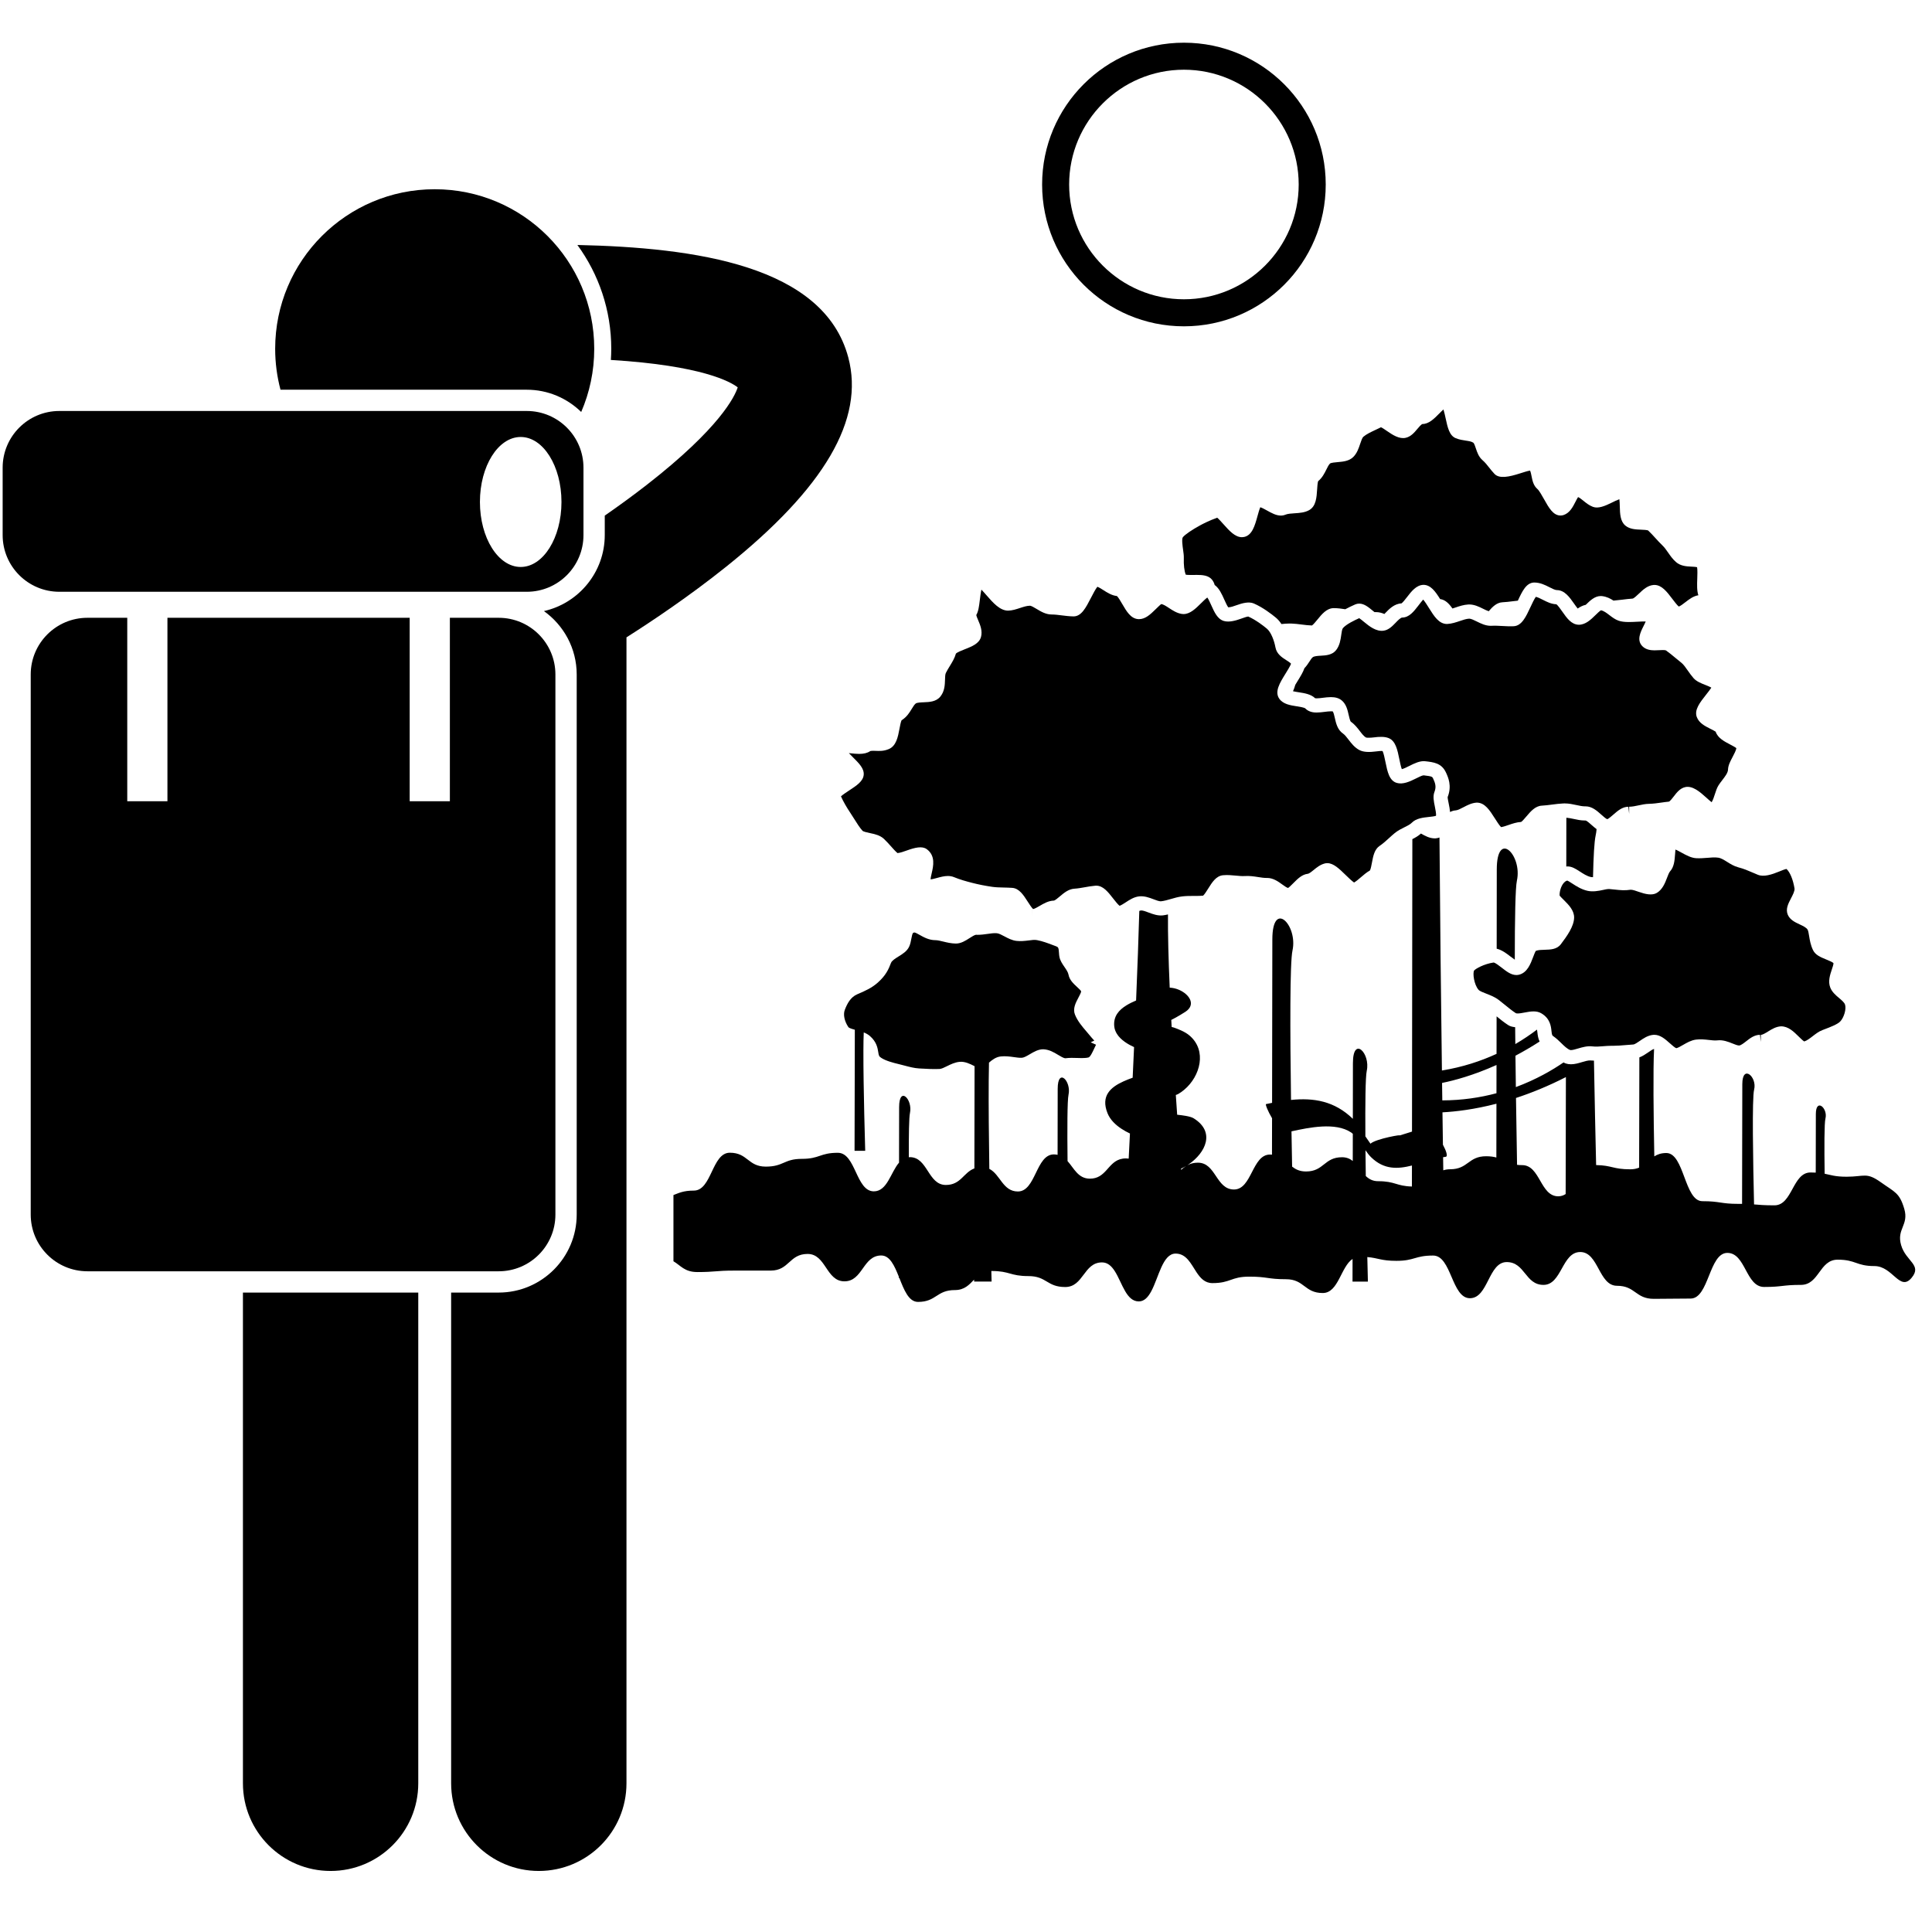 <?xml version="1.0" encoding="UTF-8" standalone="no"?>
<svg
   xmlns:dc="http://purl.org/dc/elements/1.1/"
   xmlns:cc="http://creativecommons.org/ns#"
   xmlns:rdf="http://www.w3.org/1999/02/22-rdf-syntax-ns#"
   xmlns:svg="http://www.w3.org/2000/svg"
   xmlns="http://www.w3.org/2000/svg"
   xmlns:sodipodi="http://sodipodi.sourceforge.net/DTD/sodipodi-0.dtd"
   xmlns:inkscape="http://www.inkscape.org/namespaces/inkscape"
   version="1.1"
   x="0px"
   y="0px"
   viewBox="0 0 100 100"
   xml:space="preserve"
   id="svg3819"
   sodipodi:docname="explorer.svg"
   inkscape:version="0.92.4 (unknown)"
   width="100"
   height="100"><defs
     id="defs3823" /><sodipodi:namedview
     pagecolor="#ffffff"
     bordercolor="#666666"
     borderopacity="1"
     objecttolerance="10"
     gridtolerance="10"
     guidetolerance="10"
     inkscape:pageopacity="0"
     inkscape:pageshadow="2"
     inkscape:window-width="1920"
     inkscape:window-height="1017"
     id="namedview3821"
     showgrid="false"
     inkscape:zoom="5.8576692"
     inkscape:cx="13.176921"
     inkscape:cy="55.872269"
     inkscape:window-x="0"
     inkscape:window-y="26"
     inkscape:window-maximized="1"
     inkscape:current-layer="svg3819"
     scale-x="1" /><g
     id="g3817"
     transform="matrix(0.367,0,0,0.367,0.137,2.21)"><path
       d="m 170.94,76.485 c 0.632,0.451 1.014,1.294 1.357,2.063 0.151,0.338 0.395,0.881 0.557,1.084 0.363,-0.009 0.789,-0.162 1.167,-0.298 0.814,-0.293 1.738,-0.548 2.446,-0.242 1.27,0.552 2.486,1.487 3.099,1.995 0.308,0.255 0.567,0.568 0.789,0.903 0.381,-0.039 0.771,-0.074 1.172,-0.074 l 0.214,0.003 c 0.499,0.016 0.998,0.079 1.481,0.141 0.502,0.063 0.979,0.124 1.438,0.132 0.189,-0.121 0.554,-0.567 0.777,-0.841 0.608,-0.746 1.297,-1.59 2.27,-1.605 0.002,0 0.005,0 0.007,0 0.609,0 1.113,0.076 1.602,0.149 0.015,0.002 0.029,0.004 0.044,0.006 0.46,-0.246 0.935,-0.475 1.398,-0.677 0.176,-0.077 0.365,-0.116 0.562,-0.116 0.706,0 1.305,0.496 1.938,1.021 0.058,0.048 0.136,0.112 0.212,0.173 0.022,0 0.047,0.005 0.069,0.005 l 0.127,-0.002 c 0.002,0 0.004,0 0.006,0 0.45,0 0.842,0.113 1.201,0.267 0.052,-0.053 0.102,-0.106 0.147,-0.152 0.527,-0.547 1.244,-1.292 2.263,-1.343 0.192,-0.123 0.563,-0.604 0.791,-0.899 0.607,-0.788 1.296,-1.682 2.299,-1.717 h 0.001 c 1.041,0 1.697,0.949 2.361,2.007 0.72,0.092 1.252,0.631 1.737,1.33 0.139,-0.044 0.278,-0.088 0.424,-0.138 0.542,-0.184 1.155,-0.393 1.812,-0.428 l 0.131,-0.003 c 0.731,0 1.386,0.323 1.963,0.609 0.275,0.136 0.554,0.271 0.787,0.344 0.522,-0.612 1.12,-1.225 1.942,-1.263 0.47,-0.021 0.935,-0.08 1.394,-0.137 0.253,-0.031 0.511,-0.063 0.771,-0.089 0.633,-1.36 1.191,-2.523 2.291,-2.559 0.002,0 0.004,0 0.005,0 0.858,0 1.542,0.349 2.145,0.656 0.379,0.193 0.809,0.412 1.053,0.412 1.1,0 1.816,1.023 2.449,1.927 0.137,0.195 0.325,0.462 0.496,0.675 0.347,-0.244 0.725,-0.437 1.139,-0.525 0.625,-0.611 1.272,-1.239 2.118,-1.239 l 0.189,0.011 c 0.638,0.076 1.156,0.34 1.604,0.634 0.392,-0.031 0.788,-0.075 1.202,-0.127 0.496,-0.063 0.99,-0.125 1.486,-0.156 0.178,-0.013 0.648,-0.461 0.9,-0.702 0.563,-0.538 1.202,-1.146 2.056,-1.22 l 0.13,-0.005 c 1.031,0 1.758,0.957 2.526,1.97 0.259,0.341 0.674,0.889 0.909,1.079 0.245,-0.083 0.617,-0.371 0.951,-0.629 0.517,-0.399 1.101,-0.851 1.81,-0.964 -0.215,-0.63 -0.186,-1.469 -0.155,-2.338 0.018,-0.491 0.045,-1.275 -0.026,-1.618 -0.19,-0.052 -0.536,-0.069 -0.781,-0.081 -0.687,-0.032 -1.542,-0.073 -2.202,-0.655 -0.464,-0.409 -0.795,-0.885 -1.114,-1.345 -0.251,-0.361 -0.488,-0.702 -0.761,-0.962 -0.359,-0.344 -0.699,-0.716 -1.037,-1.088 -0.323,-0.355 -0.646,-0.711 -0.992,-1.037 -0.133,-0.092 -0.696,-0.114 -1.032,-0.127 -0.74,-0.029 -1.58,-0.061 -2.201,-0.582 -0.725,-0.609 -0.753,-1.679 -0.779,-2.713 -0.008,-0.288 -0.019,-0.715 -0.059,-0.999 -0.304,0.102 -0.755,0.324 -1.054,0.472 -0.964,0.477 -1.917,0.886 -2.669,0.605 -0.541,-0.202 -0.974,-0.553 -1.354,-0.862 -0.263,-0.212 -0.532,-0.431 -0.748,-0.518 -0.112,0.165 -0.258,0.45 -0.362,0.654 -0.38,0.744 -0.81,1.586 -1.679,1.877 -0.138,0.046 -0.281,0.07 -0.427,0.07 -1.041,0 -1.642,-1.07 -2.337,-2.31 -0.289,-0.515 -0.685,-1.219 -0.926,-1.425 -0.565,-0.484 -0.704,-1.181 -0.826,-1.796 -0.058,-0.292 -0.117,-0.589 -0.214,-0.809 -0.362,0.06 -0.933,0.243 -1.407,0.396 -1.54,0.493 -2.922,0.79 -3.606,0.078 -0.282,-0.296 -0.522,-0.598 -0.762,-0.901 -0.295,-0.375 -0.574,-0.729 -0.94,-1.047 -0.537,-0.467 -0.755,-1.126 -0.93,-1.657 -0.105,-0.321 -0.237,-0.721 -0.374,-0.809 -0.259,-0.167 -0.604,-0.219 -1.043,-0.284 -0.43,-0.064 -0.917,-0.137 -1.424,-0.345 -0.893,-0.366 -1.138,-1.497 -1.423,-2.807 -0.077,-0.358 -0.19,-0.879 -0.306,-1.244 -0.201,0.178 -0.435,0.415 -0.601,0.583 -0.709,0.717 -1.441,1.459 -2.346,1.472 -0.155,0.002 -0.553,0.476 -0.744,0.704 -0.424,0.506 -0.905,1.079 -1.635,1.241 -0.894,0.199 -1.809,-0.385 -2.631,-0.954 -0.246,-0.171 -0.637,-0.441 -0.852,-0.535 -0.237,0.12 -0.488,0.238 -0.743,0.357 -0.643,0.3 -1.306,0.61 -1.735,0.978 -0.172,0.147 -0.325,0.606 -0.461,1.012 -0.204,0.612 -0.436,1.305 -0.952,1.828 -0.595,0.604 -1.456,0.677 -2.216,0.742 -0.334,0.028 -0.955,0.081 -1.084,0.203 -0.188,0.18 -0.348,0.503 -0.516,0.845 -0.255,0.517 -0.569,1.155 -1.159,1.641 -0.081,0.217 -0.119,0.813 -0.142,1.177 -0.07,1.098 -0.149,2.343 -1.099,2.892 -0.628,0.364 -1.364,0.411 -2.076,0.457 -0.479,0.031 -0.975,0.063 -1.291,0.196 -0.201,0.085 -0.42,0.128 -0.651,0.128 -0.663,0 -1.309,-0.358 -1.934,-0.705 -0.29,-0.162 -0.7,-0.389 -0.962,-0.472 -0.137,0.308 -0.298,0.891 -0.402,1.269 -0.366,1.322 -0.744,2.689 -1.888,2.926 l -0.302,0.031 c -0.968,0 -1.766,-0.893 -2.61,-1.837 -0.264,-0.295 -0.638,-0.714 -0.873,-0.911 -1.096,0.382 -2.082,0.899 -2.376,1.058 -1.181,0.64 -2.15,1.304 -2.469,1.69 -0.191,0.232 -0.039,1.299 0.026,1.755 0.063,0.436 0.121,0.848 0.107,1.207 -0.034,0.948 0.062,1.763 0.271,2.325 0.113,0.021 0.324,0.042 0.716,0.042 l 0.856,-0.008 c 0.771,0 1.637,0.052 2.137,0.677 0.189,0.238 0.303,0.491 0.372,0.747 z"
       id="path3789"
       inkscape:connector-curvature="0" /><path
       d="m 223.241,109.695 -0.102,0.002 c -0.561,0 -1.088,-0.115 -1.599,-0.226 -0.353,-0.077 -0.684,-0.137 -0.998,-0.164 -0.001,0.086 -0.005,0.165 -0.005,0.254 0,1.292 -0.003,3.62 -0.008,6.629 0.027,-0.003 0.052,-0.012 0.079,-0.013 l 0.104,-0.003 c 0.62,0 1.163,0.353 1.737,0.726 0.466,0.302 0.994,0.645 1.518,0.762 0.102,0.023 0.214,0.029 0.331,0.027 0.065,-2.908 0.181,-5.006 0.368,-5.858 0.067,-0.307 0.111,-0.613 0.136,-0.918 -0.231,-0.174 -0.454,-0.36 -0.661,-0.546 -0.268,-0.242 -0.718,-0.645 -0.9,-0.672 z"
       id="path3791"
       inkscape:connector-curvature="0" /><path
       d="m 210.724,116.622 c 0,1.472 -0.005,5.698 -0.013,11.157 0.703,0.16 1.376,0.657 1.956,1.11 0.18,0.141 0.404,0.309 0.598,0.438 0.001,-5.793 0.081,-10.155 0.298,-11.147 0.789,-3.59 -2.839,-7.276 -2.839,-1.558 z"
       id="path3793"
       inkscape:connector-curvature="0" /><path
       d="m 97.952,173.383 c 2.597,0 2.597,-0.206 5.194,-0.206 2.596,0 2.596,-0.003 5.192,-0.003 2.596,0 2.596,-2.346 5.192,-2.346 2.596,0 2.596,3.863 5.192,3.863 2.595,0 2.595,-3.646 5.19,-3.646 1.217,0 1.862,1.443 2.473,2.973 0,0.118 0,0.191 0,0.191 h 0.077 c 0.663,1.673 1.312,3.384 2.638,3.384 2.595,0 2.595,-1.669 5.19,-1.669 1.381,0 2.027,-0.763 2.721,-1.476 0,0.172 -0.001,0.277 -0.001,0.277 h 2.466 c 0,0 -0.014,-0.549 -0.037,-1.489 0.013,0 0.024,-0.002 0.037,-0.002 2.595,0 2.595,0.717 5.191,0.717 2.596,0 2.596,1.542 5.191,1.542 2.595,0 2.595,-3.472 5.191,-3.472 0.787,0 1.334,0.51 1.789,1.216 0.546,0.847 0.96,1.974 1.486,2.864 0.479,0.81 1.053,1.422 1.914,1.422 0.766,0 1.303,-0.594 1.75,-1.422 1.069,-1.978 1.611,-5.324 3.441,-5.324 1.524,0 2.154,1.434 2.939,2.619 0.552,0.833 1.179,1.544 2.25,1.544 2.595,0 2.595,-0.911 5.189,-0.911 2.594,0 2.594,0.364 5.188,0.364 2.595,0 2.595,1.946 5.19,1.946 2.212,0 2.542,-3.711 4.199,-4.806 -0.004,1.964 -0.006,3.194 -0.006,3.194 h 2.169 c 0,0 -0.035,-1.346 -0.083,-3.46 1.569,0.133 1.932,0.533 4.098,0.533 2.594,0 2.594,-0.746 5.188,-0.746 2.593,0 2.593,6.018 5.186,6.018 2.594,0 2.594,-5.098 5.189,-5.098 2.594,0 2.594,3.218 5.187,3.218 2.593,0 2.593,-4.635 5.185,-4.635 2.593,0 2.593,4.761 5.186,4.761 2.595,0 2.595,1.842 5.19,1.842 2.593,0 2.593,-0.04 5.186,-0.04 2.592,0 2.592,-6.44 5.184,-6.44 2.592,0 2.592,4.804 5.184,4.804 2.593,0 2.593,-0.292 5.187,-0.292 2.594,0 2.594,-3.556 5.188,-3.556 2.592,0 2.592,0.901 5.184,0.901 2.591,0 3.573,3.65 5.237,1.663 1.535,-1.832 -0.803,-2.318 -1.472,-4.612 -0.669,-2.294 1.115,-2.815 0.446,-5.109 -0.669,-2.293 -1.343,-2.36 -3.287,-3.747 -2.072,-1.478 -2.302,-0.795 -4.847,-0.795 -1.631,0 -2.218,-0.246 -3.099,-0.423 -0.053,-3.683 -0.054,-7.134 0.111,-7.775 0.376,-1.466 -1.352,-2.972 -1.352,-0.637 0,1.007 -0.007,4.552 -0.015,8.256 -0.221,-0.012 -0.461,-0.021 -0.735,-0.021 -2.543,0 -2.543,4.635 -5.087,4.635 -1.493,0 -2.11,-0.071 -2.879,-0.13 -0.142,-6.039 -0.295,-14.995 0.008,-16.178 0.462,-1.804 -1.664,-3.657 -1.664,-0.784 0,1.871 -0.02,10.851 -0.033,16.888 -0.16,-0.002 -0.328,-0.003 -0.513,-0.003 -2.543,0 -2.543,-0.378 -5.085,-0.378 -2.542,0 -2.542,-6.794 -5.084,-6.794 -0.74,0 -1.262,0.197 -1.696,0.474 -0.112,-5.86 -0.18,-12.205 -0.033,-15.146 -0.001,0 -0.004,-0.002 -0.005,-0.003 -0.167,0.027 -0.544,0.287 -0.876,0.517 -0.357,0.247 -0.751,0.505 -1.194,0.674 -0.007,3.998 -0.02,10.176 -0.032,15.545 -0.343,0.144 -0.744,0.236 -1.247,0.236 -2.448,0 -2.545,-0.555 -4.818,-0.596 -0.101,-4.271 -0.213,-9.424 -0.306,-14.735 -0.166,-0.007 -0.333,-0.002 -0.496,-0.023 -0.33,-0.018 -0.775,0.115 -1.166,0.231 -0.511,0.152 -1.039,0.31 -1.581,0.31 -0.261,0 -0.507,-0.038 -0.731,-0.112 -0.113,-0.037 -0.214,-0.095 -0.32,-0.145 -1.567,1.078 -3.845,2.408 -6.721,3.475 -0.02,-1.466 -0.039,-2.946 -0.056,-4.424 1.096,-0.582 2.235,-1.243 3.409,-1.999 -0.216,-0.446 -0.273,-0.914 -0.313,-1.279 -0.018,-0.166 -0.036,-0.294 -0.057,-0.406 -0.904,0.684 -1.924,1.378 -3.057,2.041 -0.009,-0.798 -0.016,-1.592 -0.024,-2.38 -0.359,-0.037 -0.697,-0.113 -0.97,-0.288 -0.585,-0.377 -1.125,-0.814 -1.648,-1.242 -0.003,1.742 -0.005,3.515 -0.008,5.291 -2.231,1.026 -4.8,1.875 -7.703,2.346 -0.128,-9.875 -0.262,-21.605 -0.345,-32.86 -0.172,0.06 -0.349,0.109 -0.541,0.12 l -0.122,0.003 c -0.737,0 -1.381,-0.359 -1.952,-0.683 -0.371,0.34 -0.8,0.584 -1.21,0.791 -0.017,14.906 -0.036,30.272 -0.05,41.247 -0.586,0.179 -1.174,0.378 -1.818,0.565 0.706,-0.239 -3.258,0.427 -4.041,1.141 -0.218,-0.298 -0.465,-0.659 -0.717,-1.037 -0.029,-4.606 0.009,-8.398 0.196,-9.248 0.543,-2.469 -1.952,-5.004 -1.952,-1.072 0,1.125 -0.005,4.133 -0.011,7.848 -2.598,-2.52 -5.522,-2.986 -8.72,-2.662 -0.135,-9.746 -0.165,-19.377 0.206,-21.063 0.789,-3.591 -2.839,-7.278 -2.839,-1.559 0,2.722 -0.018,13.005 -0.036,23.033 -0.282,0.055 -0.567,0.114 -0.853,0.175 -0.128,0.027 0.261,1.013 0.849,1.996 -0.003,1.752 -0.007,3.478 -0.01,5.137 -0.091,-0.007 -0.18,-0.017 -0.278,-0.017 -2.54,0 -2.54,4.929 -5.081,4.929 -2.54,0 -2.54,-3.781 -5.081,-3.781 -0.519,0 -0.928,0.1 -1.279,0.255 -0.075,0.033 -0.15,0.066 -0.22,0.104 0.074,-0.047 0.145,-0.098 0.217,-0.147 2.341,-1.613 3.783,-4.536 0.676,-6.471 -0.237,-0.148 -0.632,-0.256 -1.109,-0.342 -0.366,-0.066 -0.781,-0.118 -1.218,-0.164 -0.064,-0.916 -0.127,-1.845 -0.19,-2.783 0.147,-0.052 0.271,-0.101 0.349,-0.146 0.296,-0.169 0.574,-0.373 0.839,-0.595 2.258,-1.894 3.244,-5.512 0.742,-7.644 -0.35,-0.299 -0.763,-0.527 -1.191,-0.722 -0.329,-0.15 -0.667,-0.281 -0.997,-0.399 -0.109,-0.034 -0.22,-0.056 -0.329,-0.087 -0.018,-0.333 -0.036,-0.664 -0.054,-0.994 0.445,-0.219 0.87,-0.459 1.277,-0.704 0.251,-0.151 0.503,-0.302 0.729,-0.452 1.504,-0.997 0.562,-2.432 -0.878,-3.072 -0.424,-0.188 -0.888,-0.304 -1.349,-0.322 -0.172,-3.952 -0.269,-7.539 -0.244,-10.328 -0.231,0.053 -0.464,0.103 -0.709,0.133 -0.706,0.086 -1.43,-0.174 -2.031,-0.403 -0.378,-0.144 -0.77,-0.292 -1.034,-0.292 -0.087,0.009 -0.177,0.034 -0.27,0.069 -0.105,3.764 -0.266,8.116 -0.454,12.631 -0.476,0.203 -0.939,0.426 -1.357,0.682 -1.085,0.664 -1.862,1.557 -1.724,2.961 0.037,0.382 0.171,0.726 0.361,1.04 0.266,0.439 0.655,0.81 1.092,1.126 0.023,0.017 0.045,0.034 0.069,0.05 0.409,0.287 0.849,0.526 1.274,0.716 -0.065,1.448 -0.132,2.891 -0.199,4.315 -0.44,0.16 -0.882,0.33 -1.305,0.522 -1.805,0.821 -3.223,2.037 -2.242,4.482 0.367,0.916 1.107,1.63 1.953,2.19 0.39,0.258 0.8,0.483 1.212,0.677 -0.061,1.224 -0.121,2.407 -0.179,3.54 -0.124,-0.016 -0.251,-0.029 -0.389,-0.029 -0.315,0 -0.591,0.044 -0.837,0.121 -1.741,0.544 -2.017,2.736 -4.242,2.736 -1.664,0 -2.241,-1.465 -3.153,-2.478 -0.049,-4.506 -0.039,-8.559 0.135,-9.351 0.424,-1.931 -1.526,-3.912 -1.526,-0.839 0,1.184 -0.006,5.028 -0.014,9.306 -0.163,-0.035 -0.334,-0.059 -0.523,-0.059 -2.539,0 -2.539,5.229 -5.079,5.229 -2.127,0 -2.477,-2.407 -4.026,-3.19 -0.068,-4.452 -0.111,-9 -0.086,-12.428 0.007,-0.947 0.019,-1.803 0.038,-2.553 0.462,-0.405 0.984,-0.797 1.649,-0.872 0.647,-0.076 1.281,0.01 1.867,0.092 0.419,0.059 0.795,0.116 1.142,0.09 0.292,-0.021 0.706,-0.264 1.106,-0.499 0.583,-0.343 1.187,-0.697 1.892,-0.697 0.845,0.038 1.496,0.431 2.07,0.778 0.361,0.218 0.812,0.49 1.05,0.49 0.592,-0.077 1.146,-0.059 1.716,-0.039 0.629,0.023 1.22,0.021 1.548,-0.074 0.253,-0.074 0.59,-0.805 0.791,-1.241 0.088,-0.19 0.174,-0.377 0.265,-0.555 l -0.753,-0.341 0.509,-0.24 c -0.278,-0.294 -0.529,-0.598 -0.748,-0.862 l -0.411,-0.487 c -0.534,-0.622 -1.199,-1.396 -1.566,-2.314 -0.337,-0.843 0.101,-1.669 0.486,-2.397 0.144,-0.271 0.383,-0.724 0.388,-0.885 -0.033,-0.112 -0.383,-0.437 -0.614,-0.652 -0.487,-0.452 -1.038,-0.963 -1.175,-1.717 -0.061,-0.333 -0.318,-0.708 -0.567,-1.071 -0.302,-0.44 -0.614,-0.895 -0.714,-1.441 -0.033,-0.18 -0.05,-0.38 -0.063,-0.589 -0.047,-0.681 -0.09,-0.773 -0.426,-0.895 l -0.481,-0.18 c -0.663,-0.251 -1.414,-0.536 -2.189,-0.682 -0.363,-0.07 -0.77,-0.002 -1.182,0.048 -0.54,0.065 -1.127,0.133 -1.714,0.063 -0.638,-0.074 -1.201,-0.375 -1.699,-0.641 -0.403,-0.216 -0.785,-0.421 -1.083,-0.442 -0.406,-0.035 -0.839,0.033 -1.313,0.1 -0.442,0.062 -0.899,0.126 -1.375,0.126 l -0.217,-0.005 c -0.202,0 -0.628,0.274 -0.939,0.474 -0.556,0.358 -1.187,0.764 -1.928,0.764 -0.674,-0.013 -1.258,-0.156 -1.772,-0.282 -0.414,-0.102 -0.806,-0.197 -1.119,-0.197 -0.893,0 -1.634,-0.416 -2.229,-0.751 -0.223,-0.125 -0.56,-0.313 -0.68,-0.33 -0.247,0.008 -0.312,0.01 -0.479,0.908 -0.069,0.373 -0.142,0.758 -0.315,1.115 -0.305,0.626 -0.899,0.996 -1.476,1.353 -0.445,0.276 -0.95,0.59 -1.071,0.912 -0.346,0.918 -0.726,1.762 -1.867,2.781 -0.827,0.737 -1.754,1.161 -2.881,1.638 -0.968,0.41 -1.437,1.346 -1.768,2.208 -0.249,0.651 -0.053,1.601 0.5,2.419 0.098,0.146 0.536,0.277 0.914,0.378 -0.001,0.568 -0.002,1.269 -0.004,2.068 -0.01,5.394 -0.033,15.011 -0.033,15.011 h 1.502 c 0,0 -0.27,-8.942 -0.254,-14.136 0.003,-1.04 0.018,-1.925 0.049,-2.562 0.31,0.124 0.61,0.282 0.868,0.506 0.948,0.822 1.086,1.694 1.177,2.271 0.075,0.478 0.096,0.606 0.434,0.819 0.655,0.42 1.619,0.673 2.551,0.896 0.23,0.055 0.468,0.118 0.711,0.183 0.679,0.18 1.38,0.366 2.051,0.404 l 0.145,0.008 c 0.873,0.05 1.82,0.106 2.745,0.068 0.28,-0.012 0.661,-0.2 1.064,-0.399 0.516,-0.255 1.102,-0.545 1.768,-0.607 0.748,-0.074 1.464,0.28 2.069,0.588 0.014,0.007 0.03,0.015 0.045,0.023 -0.001,0.68 -0.002,1.41 -0.003,2.181 -0.006,3.557 -0.014,7.963 -0.022,12.237 -1.545,0.576 -1.897,2.335 -4.023,2.335 -2.539,0 -2.539,-3.923 -5.079,-3.923 -0.051,0 -0.096,0.014 -0.145,0.018 -0.011,-3.14 0.026,-5.629 0.159,-6.231 0.424,-1.931 -1.526,-3.912 -1.526,-0.839 0,1.045 -0.005,4.165 -0.012,7.826 -1.178,1.363 -1.659,4.049 -3.553,4.049 -2.539,0 -2.539,-5.437 -5.078,-5.437 -2.541,0 -2.541,0.855 -5.081,0.855 -2.539,0 -2.539,1.094 -5.077,1.094 -2.538,0 -2.538,-1.959 -5.076,-1.959 -2.538,0 -2.538,5.341 -5.076,5.341 -1.49,0 -2.107,0.344 -2.875,0.628 v 9.339 c 1.006,0.587 1.566,1.52 3.345,1.52 z m 106.197,-14.499 c -0.374,0 -0.689,0.058 -0.969,0.148 -0.009,-0.593 -0.018,-1.211 -0.027,-1.846 0.124,-0.02 0.248,-0.044 0.372,-0.06 0.324,-0.041 0.078,-0.833 -0.397,-1.704 -0.02,-1.44 -0.042,-2.965 -0.064,-4.566 1.879,-0.099 4.488,-0.407 7.613,-1.215 -0.004,2.665 -0.008,5.231 -0.012,7.586 -0.384,-0.107 -0.839,-0.178 -1.439,-0.178 -2.538,-0.001 -2.538,1.835 -5.077,1.835 z m 16.324,-12.999 c -0.013,6.343 -0.026,12.238 -0.035,16.496 -0.3,0.193 -0.639,0.317 -1.05,0.317 -2.539,0 -2.539,-4.396 -5.079,-4.396 -0.27,0 -0.506,-0.017 -0.725,-0.042 -0.05,-2.868 -0.102,-6.09 -0.15,-9.43 2.178,-0.713 4.544,-1.672 7.039,-2.945 z m -9.787,-1.707 c -0.002,1.337 -0.004,2.669 -0.006,3.984 -2.275,0.607 -4.833,1.002 -7.639,1.008 -0.011,-0.804 -0.022,-1.626 -0.033,-2.461 1.725,-0.348 4.417,-1.069 7.678,-2.531 z m -17.682,13.015 c 1.815,1.773 3.747,1.672 5.755,1.164 -10e-4,1.054 -0.003,2.041 -0.004,2.961 -2.229,-0.06 -2.34,-0.75 -4.771,-0.75 -0.762,0 -1.293,-0.306 -1.735,-0.731 -0.017,-1.224 -0.032,-2.445 -0.044,-3.638 0.243,0.358 0.499,0.701 0.799,0.994 z m -11.234,-3.657 c 2.479,-0.537 6.199,-1.326 8.412,0.158 0.084,0.057 0.158,0.125 0.237,0.189 -0.002,1.241 -0.005,2.531 -0.007,3.834 -0.397,-0.317 -0.874,-0.528 -1.51,-0.528 -2.54,0 -2.54,2.008 -5.081,2.008 -0.896,0 -1.474,-0.299 -1.961,-0.684 -0.031,-1.594 -0.062,-3.269 -0.09,-4.977 z m -14.881,4.898 c -0.247,0.158 -0.467,0.341 -0.678,0.532 -0.004,-0.056 -0.009,-0.113 -0.013,-0.169 0.235,-0.109 0.466,-0.228 0.691,-0.363 z"
       id="path3795"
       inkscape:connector-curvature="0" /><path
       d="m 229.395,107.755 c 0.426,0 0.865,-0.094 1.33,-0.193 0.47,-0.101 0.956,-0.205 1.464,-0.216 0.606,-0.013 1.187,-0.096 1.747,-0.176 0.358,-0.051 0.706,-0.1 1.047,-0.132 0.15,-0.014 0.54,-0.524 0.707,-0.742 0.411,-0.538 0.877,-1.146 1.619,-1.311 1.013,-0.222 2.039,0.643 2.971,1.489 0.221,0.201 0.521,0.473 0.745,0.645 0.185,-0.28 0.339,-0.758 0.46,-1.134 0.148,-0.461 0.289,-0.897 0.522,-1.264 0.151,-0.237 0.337,-0.48 0.53,-0.73 0.386,-0.501 0.786,-1.02 0.799,-1.464 0.019,-0.607 0.325,-1.185 0.649,-1.796 0.193,-0.365 0.504,-0.952 0.523,-1.241 -0.17,-0.146 -0.604,-0.373 -0.877,-0.515 -0.817,-0.427 -1.744,-0.911 -2.034,-1.803 -0.065,-0.062 -0.515,-0.289 -0.783,-0.424 -0.733,-0.371 -1.564,-0.792 -1.882,-1.646 -0.376,-1.013 0.447,-2.055 1.319,-3.158 0.233,-0.294 0.554,-0.699 0.734,-0.982 -0.242,-0.145 -0.624,-0.295 -0.883,-0.397 -0.596,-0.235 -1.211,-0.478 -1.623,-0.941 -0.303,-0.342 -0.561,-0.71 -0.811,-1.067 -0.313,-0.448 -0.609,-0.871 -0.905,-1.105 -0.282,-0.223 -0.559,-0.453 -0.832,-0.68 -0.472,-0.392 -0.918,-0.762 -1.349,-1.063 -0.005,-0.002 -0.104,-0.051 -0.464,-0.051 -0.171,0 -0.347,0.01 -0.521,0.019 -0.207,0.01 -0.411,0.021 -0.606,0.021 -0.496,0 -1.214,-0.06 -1.727,-0.575 -0.845,-0.849 -0.269,-1.995 0.152,-2.831 0.093,-0.185 0.223,-0.444 0.313,-0.662 -0.298,-0.012 -0.765,0.01 -1.197,0.034 -0.394,0.021 -0.795,0.042 -1.168,0.042 -0.614,0 -1.072,-0.058 -1.442,-0.183 -0.498,-0.168 -0.91,-0.483 -1.309,-0.788 -0.408,-0.312 -0.795,-0.607 -1.193,-0.686 -0.183,0.1 -0.543,0.452 -0.765,0.669 -0.658,0.644 -1.403,1.373 -2.375,1.373 -1.039,-0.035 -1.673,-0.941 -2.286,-1.816 -0.247,-0.354 -0.654,-0.934 -0.872,-1.075 -0.71,-0.022 -1.341,-0.344 -1.9,-0.629 -0.35,-0.178 -0.709,-0.361 -0.989,-0.42 -0.221,0.294 -0.552,1.004 -0.76,1.453 -0.631,1.358 -1.228,2.64 -2.367,2.694 -0.535,0.025 -1.076,-0.002 -1.62,-0.033 -0.493,-0.027 -0.989,-0.057 -1.492,-0.03 l -0.129,0.003 c -0.727,0 -1.379,-0.322 -1.954,-0.606 -0.399,-0.198 -0.813,-0.402 -1.076,-0.402 -0.404,0.021 -0.839,0.168 -1.299,0.325 -0.546,0.185 -1.163,0.395 -1.822,0.427 -0.001,0 -0.002,0 -0.003,0 -1.145,0 -1.825,-1.09 -2.546,-2.245 -0.228,-0.366 -0.583,-0.935 -0.822,-1.2 -0.159,0.177 -0.481,0.595 -0.688,0.863 -0.63,0.817 -1.28,1.662 -2.268,1.676 -0.227,0.003 -0.634,0.425 -0.93,0.733 -0.462,0.479 -0.986,1.023 -1.713,1.121 -1.032,0.133 -1.978,-0.606 -2.765,-1.259 -0.198,-0.164 -0.476,-0.394 -0.655,-0.51 -0.628,0.28 -1.836,0.852 -2.307,1.413 -0.113,0.135 -0.18,0.61 -0.228,0.957 -0.092,0.656 -0.206,1.472 -0.719,2.129 -0.55,0.704 -1.441,0.754 -2.157,0.794 -0.44,0.025 -0.939,0.053 -1.148,0.219 -0.149,0.119 -0.297,0.349 -0.467,0.615 -0.187,0.292 -0.409,0.621 -0.703,0.932 -0.193,0.559 -0.559,1.158 -0.96,1.805 -0.096,0.155 -0.212,0.345 -0.328,0.539 -0.088,0.312 -0.191,0.619 -0.324,0.901 0.248,0.057 0.584,0.11 0.824,0.147 0.802,0.125 1.706,0.266 2.299,0.839 0.036,0.007 0.104,0.016 0.22,0.016 0.268,0 0.569,-0.04 0.872,-0.078 0.374,-0.046 0.761,-0.094 1.138,-0.094 0.653,0 1.153,0.154 1.527,0.471 0.635,0.536 0.814,1.338 0.974,2.045 0.068,0.303 0.195,0.867 0.318,0.963 0.528,0.364 0.91,0.861 1.247,1.3 0.298,0.388 0.579,0.754 0.875,0.918 0.079,0.044 0.628,0.047 1.115,-0.017 0.72,-0.096 1.521,-0.137 2.102,0.108 0.969,0.409 1.222,1.652 1.489,2.969 0.086,0.42 0.219,1.074 0.348,1.402 0.296,-0.068 0.74,-0.293 1.079,-0.464 0.72,-0.362 1.492,-0.733 2.22,-0.652 1.188,0.135 2.309,0.263 2.92,1.575 0.307,0.657 0.878,1.881 0.246,3.479 -0.015,0.117 0.086,0.609 0.152,0.935 0.075,0.366 0.154,0.768 0.187,1.173 0.244,-0.119 0.499,-0.213 0.786,-0.23 0.294,-0.018 0.682,-0.221 1.092,-0.437 0.548,-0.289 1.169,-0.616 1.886,-0.659 0.001,0 0.002,0 0.004,0 1.138,0 1.819,1.072 2.541,2.207 0.25,0.393 0.65,1.022 0.887,1.249 0.313,-0.045 0.683,-0.173 1.071,-0.307 0.524,-0.181 1.118,-0.386 1.755,-0.423 0.134,-0.058 0.534,-0.529 0.773,-0.811 0.572,-0.674 1.222,-1.439 2.147,-1.487 0.481,-0.025 0.956,-0.088 1.428,-0.149 0.524,-0.068 1.067,-0.138 1.615,-0.162 l 0.181,-0.004 c 0.594,0 1.163,0.124 1.665,0.233 0.426,0.092 0.827,0.18 1.173,0.18 l 0.11,-0.001 c 0.907,0 1.608,0.627 2.227,1.181 0.247,0.221 0.659,0.59 0.825,0.629 0.147,-0.017 0.626,-0.434 0.883,-0.659 0.587,-0.512 1.252,-1.093 2.099,-1.093 l 0.112,0.994 h 10e-4 v -0.996 z"
       id="path3797"
       inkscape:connector-curvature="0" /><polygon
       points="145.239,122.199 145.235,122.199 145.239,123.196 "
       id="polygon3799" /><path
       d="m 160.286,120.398 c 0.715,-0.083 1.433,0.178 2.033,0.407 0.376,0.143 0.764,0.29 1.023,0.29 0.485,-0.053 0.924,-0.182 1.389,-0.317 0.518,-0.151 1.053,-0.308 1.63,-0.375 0.521,-0.062 1.029,-0.066 1.506,-0.066 h 0.319 c 0.367,0 0.754,-0.003 1.117,-0.038 0.187,-0.146 0.519,-0.677 0.722,-1.002 0.549,-0.879 1.115,-1.788 2.094,-1.881 0.605,-0.056 1.213,-0.004 1.814,0.055 0.43,0.042 0.858,0.087 1.263,0.06 0.651,-0.044 1.285,0.051 1.877,0.144 0.409,0.064 0.795,0.124 1.138,0.124 l 0.119,-0.001 c 0.866,0 1.572,0.511 2.14,0.922 0.25,0.181 0.668,0.483 0.822,0.49 0.113,-0.047 0.525,-0.462 0.771,-0.709 0.552,-0.557 1.179,-1.188 1.987,-1.285 0.223,-0.026 0.537,-0.285 0.842,-0.534 0.428,-0.352 0.913,-0.75 1.563,-0.924 0.117,-0.031 0.24,-0.047 0.364,-0.047 0.875,0 1.673,0.777 2.596,1.677 0.341,0.332 0.879,0.856 1.185,1.056 0.3,-0.174 0.638,-0.464 0.966,-0.747 0.399,-0.343 0.812,-0.698 1.268,-0.953 0.113,-0.189 0.221,-0.766 0.287,-1.118 0.171,-0.913 0.348,-1.857 1.082,-2.35 0.467,-0.313 0.876,-0.686 1.309,-1.082 0.266,-0.242 0.53,-0.483 0.807,-0.711 0.45,-0.371 0.949,-0.618 1.39,-0.836 0.409,-0.203 0.796,-0.394 1.024,-0.629 0.612,-0.628 1.573,-0.731 2.421,-0.823 0.303,-0.032 0.79,-0.084 0.994,-0.16 0.058,-0.249 -0.081,-0.93 -0.158,-1.308 -0.152,-0.747 -0.296,-1.453 -0.052,-2.07 0.292,-0.738 0.092,-1.274 -0.199,-1.898 -0.106,-0.229 -0.139,-0.297 -1.333,-0.433 -0.201,0 -0.737,0.271 -1.093,0.451 -0.857,0.433 -1.825,0.863 -2.675,0.624 -1.075,-0.303 -1.337,-1.588 -1.613,-2.949 -0.098,-0.482 -0.256,-1.259 -0.407,-1.551 -0.188,-0.031 -0.608,0.011 -0.961,0.058 -0.813,0.107 -1.72,0.131 -2.345,-0.215 -0.662,-0.365 -1.104,-0.941 -1.495,-1.451 -0.271,-0.353 -0.526,-0.686 -0.795,-0.87 -0.764,-0.526 -0.97,-1.438 -1.135,-2.172 -0.064,-0.289 -0.184,-0.817 -0.302,-0.945 0.001,0.007 -0.079,-0.009 -0.248,-0.01 -0.277,0 -0.585,0.041 -0.892,0.079 -0.369,0.045 -0.751,0.093 -1.118,0.093 -0.263,0 -1.062,0 -1.612,-0.58 -0.149,-0.133 -0.816,-0.237 -1.214,-0.299 -0.888,-0.138 -1.893,-0.295 -2.438,-1.048 -0.72,-0.998 0.054,-2.246 0.873,-3.568 0.253,-0.409 0.657,-1.061 0.773,-1.389 -0.146,-0.166 -0.416,-0.338 -0.679,-0.505 -0.602,-0.384 -1.351,-0.862 -1.523,-1.804 -0.177,-0.959 -0.621,-2.149 -1.218,-2.643 -0.428,-0.355 -1.538,-1.23 -2.619,-1.701 -0.198,0.011 -0.609,0.159 -0.973,0.289 -0.754,0.271 -1.693,0.557 -2.457,0.339 -0.902,-0.257 -1.343,-1.24 -1.769,-2.19 -0.151,-0.339 -0.387,-0.864 -0.57,-1.122 -0.252,0.18 -0.636,0.562 -0.886,0.81 -0.757,0.75 -1.539,1.524 -2.467,1.524 l -0.237,-0.017 c -0.706,-0.105 -1.296,-0.494 -1.817,-0.837 -0.389,-0.256 -0.79,-0.521 -1.092,-0.554 -0.099,0.052 -0.561,0.503 -0.836,0.772 -0.682,0.665 -1.387,1.354 -2.299,1.354 l -0.138,-0.006 c -1.035,-0.083 -1.636,-1.117 -2.218,-2.116 -0.212,-0.365 -0.558,-0.959 -0.759,-1.139 -0.729,-0.078 -1.351,-0.475 -1.902,-0.828 -0.293,-0.187 -0.616,-0.394 -0.859,-0.479 -0.256,0.31 -0.65,1.074 -0.898,1.557 -0.726,1.407 -1.353,2.623 -2.462,2.623 -0.601,-0.011 -1.14,-0.079 -1.661,-0.145 -0.499,-0.063 -0.971,-0.123 -1.42,-0.124 -0.829,-0.002 -1.519,-0.417 -2.127,-0.784 -0.334,-0.201 -0.749,-0.452 -0.948,-0.452 -0.438,0.006 -0.9,0.158 -1.39,0.319 -0.532,0.176 -1.082,0.357 -1.675,0.374 -0.001,0 -0.001,0 -0.002,0 -1.16,0 -2.121,-1.103 -3.05,-2.168 -0.212,-0.243 -0.489,-0.562 -0.72,-0.797 -0.093,0.408 -0.177,1.09 -0.228,1.509 -0.102,0.833 -0.19,1.556 -0.493,2.071 0.021,0.162 0.169,0.509 0.27,0.746 0.281,0.664 0.632,1.489 0.394,2.352 -0.26,0.939 -1.277,1.338 -2.261,1.725 -0.425,0.167 -1.136,0.446 -1.278,0.63 -0.179,0.638 -0.528,1.208 -0.866,1.758 -0.186,0.303 -0.38,0.616 -0.554,0.97 -0.094,0.189 -0.104,0.573 -0.115,0.944 -0.021,0.727 -0.049,1.632 -0.662,2.386 -0.594,0.731 -1.556,0.768 -2.329,0.798 -0.41,0.016 -0.971,0.037 -1.147,0.18 -0.188,0.152 -0.356,0.427 -0.55,0.745 -0.319,0.522 -0.712,1.167 -1.439,1.613 -0.11,0.214 -0.225,0.825 -0.295,1.199 -0.213,1.133 -0.454,2.418 -1.5,2.861 -0.754,0.32 -1.374,0.271 -1.903,0.252 -0.115,-0.004 -0.229,-0.008 -0.338,-0.008 -0.278,0 -0.367,0.032 -0.396,0.051 -0.395,0.264 -0.889,0.387 -1.554,0.387 -0.37,0 -0.773,-0.04 -1.166,-0.081 -0.095,-0.01 -0.189,-0.02 -0.282,-0.029 0.19,0.202 0.399,0.41 0.56,0.57 0.861,0.856 1.605,1.595 1.535,2.476 -0.074,0.923 -0.991,1.525 -2.054,2.222 -0.351,0.23 -0.896,0.587 -1.154,0.828 0.287,0.659 0.792,1.551 1.345,2.369 0.167,0.248 0.339,0.522 0.517,0.806 0.377,0.602 0.767,1.225 1.171,1.676 0.119,0.132 0.697,0.255 1.043,0.328 0.669,0.142 1.426,0.302 1.97,0.809 0.36,0.337 0.68,0.696 0.988,1.042 0.322,0.361 0.627,0.705 0.936,0.971 0.35,-0.017 0.915,-0.22 1.374,-0.384 1.079,-0.388 2.102,-0.643 2.75,-0.171 1.274,0.928 0.932,2.407 0.705,3.385 -0.061,0.26 -0.155,0.667 -0.156,0.879 0.254,-0.023 0.594,-0.115 0.924,-0.205 0.49,-0.133 0.998,-0.271 1.512,-0.271 0.309,0 0.594,0.053 0.847,0.156 0.849,0.346 1.629,0.57 2.612,0.821 0.893,0.228 1.744,0.396 2.761,0.548 0.524,0.078 1.06,0.09 1.627,0.102 0.401,0.009 0.81,0.018 1.232,0.048 0.981,0.071 1.59,1.02 2.178,1.937 0.214,0.334 0.559,0.872 0.765,1.054 0.239,-0.051 0.613,-0.27 0.922,-0.449 0.581,-0.339 1.24,-0.724 2,-0.745 0.164,-0.017 0.595,-0.381 0.852,-0.599 0.57,-0.483 1.218,-1.031 2.054,-1.082 0.468,-0.028 0.942,-0.113 1.445,-0.202 0.48,-0.086 0.978,-0.175 1.501,-0.219 l 0.125,-0.005 c 0.976,0 1.662,0.878 2.389,1.809 0.257,0.329 0.671,0.857 0.901,1.03 0.22,-0.064 0.56,-0.285 0.889,-0.499 0.533,-0.351 1.142,-0.747 1.874,-0.83 z"
       id="path3801"
       inkscape:connector-curvature="0" /><path
       d="m 247.966,139.927 c 0.254,0 0.662,-0.252 1.022,-0.474 0.526,-0.325 1.123,-0.693 1.83,-0.727 10e-4,0 0.002,0 0.004,0 1.023,0 1.785,0.752 2.458,1.416 0.232,0.229 0.604,0.597 0.806,0.717 0.373,-0.109 0.794,-0.434 1.202,-0.749 0.419,-0.322 0.852,-0.656 1.337,-0.843 l 0.292,-0.112 c 0.871,-0.333 1.858,-0.712 2.237,-1.104 0.555,-0.574 0.903,-1.817 0.678,-2.417 -0.107,-0.286 -0.475,-0.598 -0.831,-0.899 -0.463,-0.392 -0.987,-0.837 -1.239,-1.469 -0.348,-0.874 -0.034,-1.808 0.218,-2.558 0.099,-0.293 0.247,-0.736 0.232,-0.884 -0.065,-0.135 -0.735,-0.41 -1.096,-0.557 -0.718,-0.294 -1.46,-0.599 -1.793,-1.297 -0.343,-0.719 -0.457,-1.423 -0.548,-1.988 -0.06,-0.365 -0.115,-0.71 -0.209,-0.883 -0.164,-0.302 -0.658,-0.533 -1.136,-0.757 -0.636,-0.297 -1.355,-0.633 -1.662,-1.356 -0.337,-0.795 0.063,-1.563 0.45,-2.306 0.247,-0.473 0.555,-1.062 0.498,-1.405 -0.212,-1.275 -0.63,-2.283 -1.133,-2.746 -0.246,0.044 -0.702,0.23 -1.046,0.371 -1.01,0.412 -2.146,0.797 -2.997,0.449 -0.241,-0.098 -0.475,-0.199 -0.707,-0.3 -0.652,-0.282 -1.268,-0.548 -2.03,-0.744 -0.604,-0.155 -1.124,-0.479 -1.581,-0.767 -0.441,-0.276 -0.857,-0.537 -1.261,-0.597 -0.502,-0.076 -1.005,-0.024 -1.52,0.019 -0.526,0.043 -1.066,0.084 -1.607,0.052 -0.703,-0.042 -1.398,-0.423 -2.071,-0.793 -0.236,-0.13 -0.588,-0.323 -0.839,-0.427 -0.019,0.2 -0.043,0.519 -0.059,0.736 -0.061,0.808 -0.129,1.725 -0.713,2.359 -0.127,0.138 -0.284,0.549 -0.41,0.879 -0.282,0.736 -0.633,1.652 -1.438,2.139 -0.675,0.407 -1.655,0.172 -2.527,-0.137 -0.408,-0.144 -0.87,-0.308 -1.158,-0.308 -0.82,0.127 -1.447,0.064 -2.206,-0.018 -0.264,-0.029 -0.543,-0.059 -0.845,-0.082 -0.285,0.002 -0.556,0.062 -0.858,0.131 -0.63,0.142 -1.453,0.285 -2.179,0.124 -0.876,-0.196 -1.594,-0.662 -2.171,-1.037 -0.245,-0.159 -0.581,-0.377 -0.705,-0.408 0.009,0.009 -0.221,0.024 -0.487,0.333 -0.412,0.477 -0.616,1.287 -0.575,1.795 0.045,0.07 0.399,0.424 0.634,0.658 0.642,0.641 1.439,1.438 1.406,2.47 -0.038,1.21 -0.988,2.557 -1.875,3.723 -0.557,0.733 -1.466,0.757 -2.268,0.778 -0.459,0.012 -0.932,0.024 -1.26,0.157 -0.108,0.161 -0.269,0.586 -0.378,0.875 -0.367,0.973 -0.824,2.185 -1.971,2.482 -0.124,0.033 -0.255,0.049 -0.388,0.049 -0.745,0 -1.383,-0.497 -2.059,-1.024 -0.326,-0.254 -0.933,-0.728 -1.16,-0.741 -1.367,0.202 -2.549,0.885 -2.747,1.131 -0.215,0.356 -0.025,1.974 0.633,2.724 0.156,0.178 0.677,0.38 1.095,0.542 0.564,0.218 1.203,0.466 1.741,0.876 0.294,0.223 0.587,0.463 0.884,0.706 0.504,0.413 1.025,0.839 1.545,1.173 0,0 0.058,0.033 0.248,0.033 0.274,0 0.636,-0.068 0.985,-0.133 0.413,-0.078 0.84,-0.157 1.251,-0.157 0.423,0 0.774,0.084 1.076,0.257 1.263,0.727 1.383,1.837 1.454,2.5 0.063,0.584 0.101,0.649 0.282,0.757 0.424,0.298 0.749,0.616 1.064,0.924 0.438,0.43 0.893,0.874 1.296,1.007 0.007,0.002 0.037,0.011 0.102,0.011 0.25,0 0.637,-0.115 1.01,-0.226 0.607,-0.181 1.328,-0.381 1.997,-0.298 0.498,0.066 1.013,0.019 1.538,-0.022 0.402,-0.031 0.811,-0.062 1.223,-0.062 l 0.236,0.001 c 0.554,0 1.119,-0.048 1.718,-0.099 0.348,-0.029 0.698,-0.059 1.054,-0.08 0.219,-0.013 0.596,-0.273 0.928,-0.502 0.53,-0.366 1.131,-0.781 1.879,-0.858 l 0.175,-0.009 c 0.855,0 1.537,0.608 2.197,1.196 0.271,0.242 0.725,0.646 0.907,0.693 0.223,-0.04 0.599,-0.257 0.996,-0.487 0.516,-0.298 1.1,-0.635 1.78,-0.725 0.621,-0.081 1.247,-0.016 1.821,0.048 0.415,0.047 0.83,0.102 1.219,0.057 0.774,-0.086 1.496,0.194 2.104,0.44 0.35,0.141 0.71,0.288 0.938,0.288 0.252,-0.015 0.656,-0.332 0.981,-0.586 0.551,-0.432 1.176,-0.922 1.964,-0.922 l 0.114,0.995 c 0,0 0.001,0 0.001,0 z"
       id="path3803"
       inkscape:connector-curvature="0" /><path
       d="m 85.781,44.743 c 12.85,0.786 16.874,3.082 17.89,3.864 -0.399,1.252 -2.466,5.685 -12.819,13.744 -2.023,1.575 -4.049,3.041 -5.933,4.347 v 2.744 c 0,5.232 -3.676,9.614 -8.579,10.721 2.792,1.998 4.622,5.259 4.622,8.945 v 76.166 c 0,6.065 -4.937,11.002 -11.001,11.002 h -6.708 v 69.211 c 0,6.83 5.537,12.363 12.363,12.363 6.828,0 12.365,-5.533 12.365,-12.363 V 83.868 c 3.498,-2.218 8.812,-5.765 14.034,-9.944 13.926,-11.146 19.568,-20.805 17.251,-29.529 -3.448,-12.984 -21.597,-15.5 -38.206,-15.867 3,4.113 4.776,9.172 4.776,14.64 0,0.529 -0.022,1.054 -0.055,1.575 z"
       id="path3805"
       inkscape:connector-curvature="0" /><path
       d="m 33.889,245.487 c 0,6.83 5.537,12.363 12.363,12.363 6.828,0 12.365,-5.533 12.365,-12.363 V 176.276 H 33.889 Z"
       id="path3807"
       inkscape:connector-curvature="0" /><path
       d="m 81.597,52.08 c 1.181,-2.734 1.838,-5.746 1.838,-8.913 0,-12.426 -10.072,-22.5 -22.5,-22.5 -12.426,0 -22.5,10.074 -22.5,22.5 0,1.997 0.263,3.932 0.752,5.775 h 34.731 c 2.986,0 5.694,1.2 7.679,3.138 z"
       id="path3809"
       inkscape:connector-curvature="0" /><path
       d="m 69.959,81.108 h -6.885 v 25.871 H 57.407 V 81.108 H 23.241 v 25.871 H 17.574 V 81.108 h -5.615 c -4.418,0 -8,3.581 -8,8 v 76.166 c 0,4.419 3.582,8 8,8 h 58 c 4.418,0 8,-3.581 8,-8 V 89.108 c 0,-4.419 -3.582,-8 -8,-8 z"
       id="path3811"
       inkscape:connector-curvature="0" /><path
       d="m 8,77.44 h 65.917 c 4.418,0 8,-3.581 8,-8 v -9.499 c 0,-4.419 -3.582,-8 -8,-8 H 8 c -4.418,0 -8,3.581 -8,8 v 9.499 c 0,4.419 3.582,8 8,8 z M 73.063,55.608 c 3.177,0 5.751,4.104 5.751,9.166 0,5.062 -2.574,9.167 -5.751,9.167 -3.176,0 -5.75,-4.104 -5.75,-9.167 0,-5.063 2.574,-9.166 5.75,-9.166 z"
       id="path3813"
       inkscape:connector-curvature="0" /><path
       d="m 166.601,40 c 11.045,0 20,-8.953 20,-20 0,-11.045 -8.955,-20 -20,-20 -11.046,0 -20,8.955 -20,20 0,11.047 8.954,20 20,20 z m 0,-36.19 c 8.925,0 16.187,7.264 16.187,16.193 0,8.926 -7.263,16.184 -16.187,16.184 -8.929,0 -16.188,-7.258 -16.188,-16.184 0,-8.929 7.26,-16.193 16.188,-16.193 z"
       id="path3815"
       inkscape:connector-curvature="0" /></g><rect
     style="fill:none;stroke-width:0.367"
     id="rect3857"
     width="99.332"
     height="95.962"
     x="0.137"
     y="2.123" /></svg>